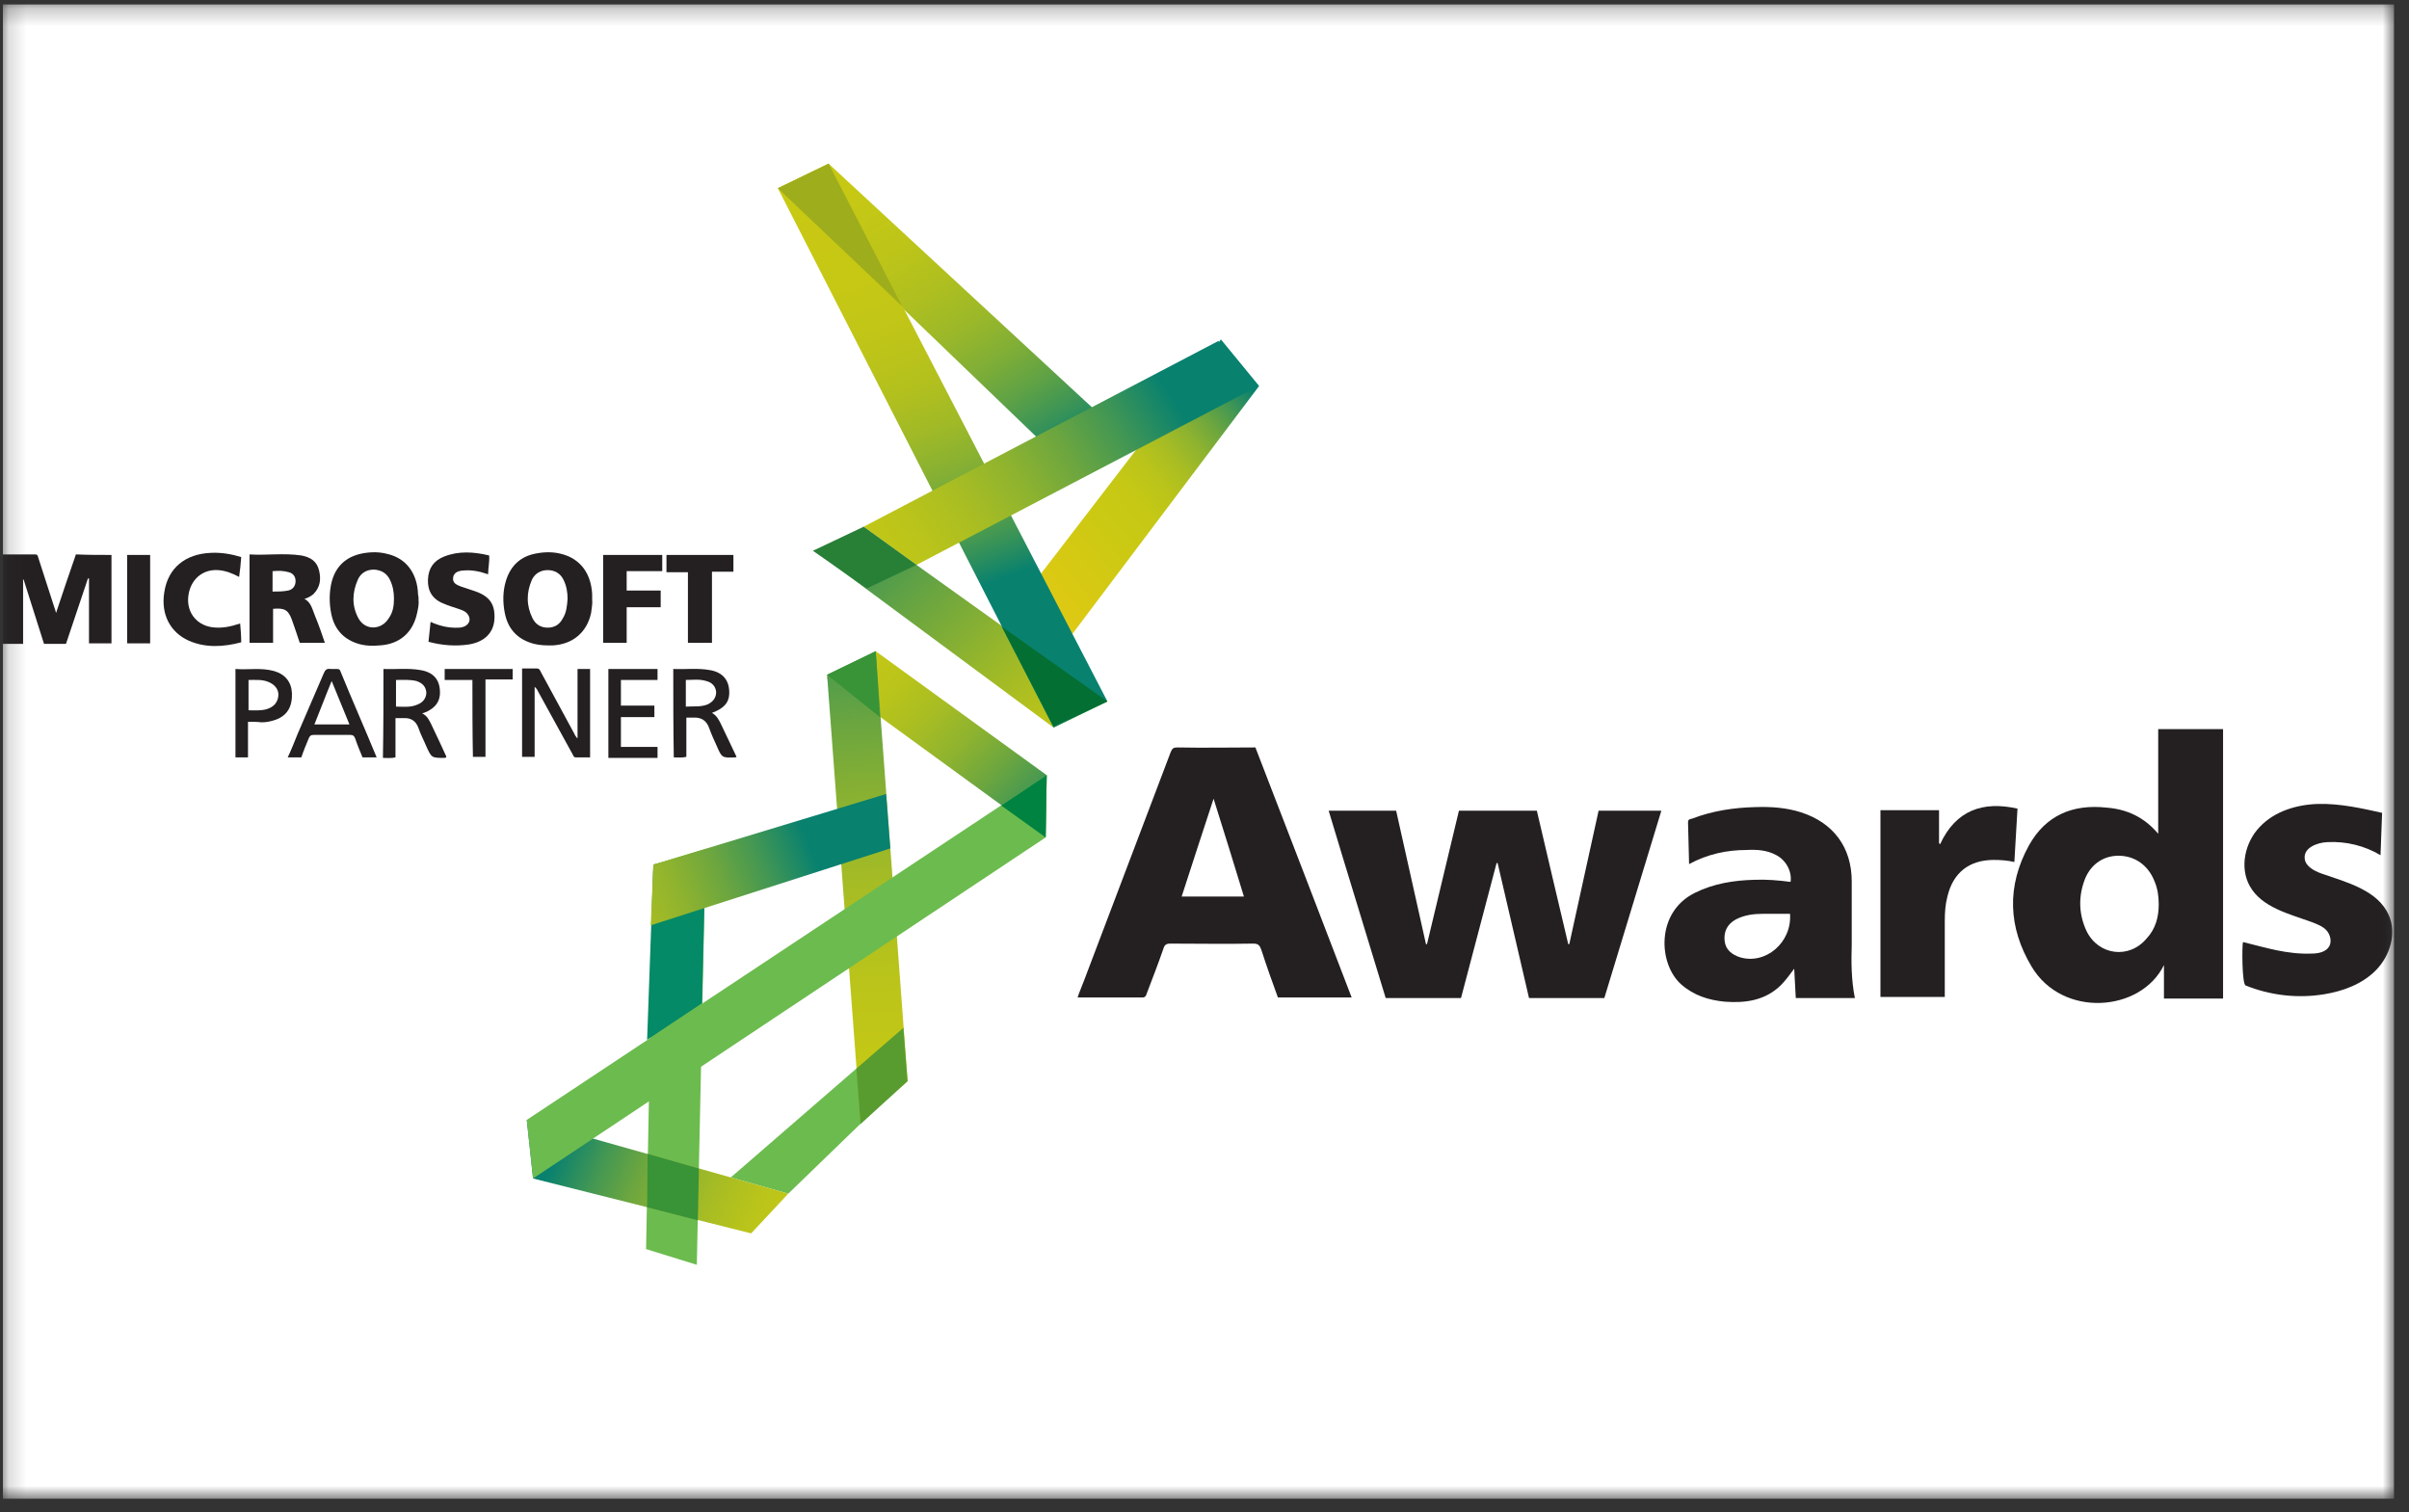 <svg width="137" height="86" viewBox="0 0 137 86" fill="none" xmlns="http://www.w3.org/2000/svg">
<rect x="0" y="0" width="137" height="86" fill="#333333" stroke="none"/>
<g clip-path="url(#clip0_221_41847)">
<mask id="mask0_221_41847" style="mask-type:luminance" maskUnits="userSpaceOnUse" x="0" y="0" width="137" height="86">
<path d="M136.16 0.24H0.16V85.24H136.16V0.24Z" fill="white"/>
</mask>
<g mask="url(#mask0_221_41847)">
<path d="M136.16 0.24H0.16V85.24H136.16V0.24Z" fill="white"/>
<path d="M6.34 31.557C6.34 33.223 6.34 34.889 6.34 36.584C5.923 36.584 5.477 36.584 5.061 36.584C5.061 35.335 5.061 34.115 5.061 32.896H5.001C4.585 34.145 4.168 35.365 3.752 36.614C3.336 36.614 2.919 36.614 2.503 36.614C2.116 35.394 1.729 34.175 1.343 32.955H1.313C1.313 34.175 1.313 35.394 1.313 36.614C0.867 36.614 0.45 36.614 0.004 36.614C0.004 34.889 0.004 33.223 0.004 31.527C0.658 31.527 1.343 31.527 1.997 31.527C2.146 31.527 2.146 31.617 2.175 31.706C2.473 32.658 2.8 33.61 3.098 34.562C3.127 34.651 3.157 34.71 3.187 34.859C3.574 33.699 3.93 32.628 4.317 31.527C5.001 31.557 5.656 31.557 6.34 31.557Z" fill="#242021"/>
<path d="M33.676 34.086C33.705 34.324 33.646 34.591 33.616 34.859C33.378 35.96 32.575 36.644 31.415 36.703C31.058 36.703 30.731 36.703 30.374 36.614C29.452 36.376 28.886 35.781 28.708 34.859C28.589 34.264 28.589 33.639 28.767 33.044C29.035 32.152 29.63 31.617 30.523 31.468C30.998 31.379 31.474 31.379 31.921 31.498C32.991 31.765 33.616 32.598 33.676 33.788C33.676 33.877 33.676 33.967 33.676 34.086ZM32.278 34.056C32.278 33.669 32.218 33.312 32.039 32.955C31.861 32.598 31.534 32.42 31.147 32.42C30.761 32.42 30.433 32.598 30.255 32.955C29.927 33.699 29.928 34.443 30.285 35.157C30.463 35.514 30.761 35.692 31.147 35.692C31.534 35.692 31.831 35.514 32.01 35.157C32.218 34.829 32.248 34.443 32.278 34.056Z" fill="#242021"/>
<path d="M23.803 34.115C23.833 34.353 23.774 34.621 23.714 34.889C23.476 35.989 22.703 36.644 21.573 36.703C21.216 36.733 20.859 36.733 20.502 36.644C19.579 36.406 19.014 35.811 18.836 34.889C18.717 34.294 18.717 33.669 18.866 33.074C19.104 32.182 19.698 31.646 20.621 31.468C21.097 31.379 21.573 31.379 22.019 31.498C23.09 31.736 23.744 32.598 23.774 33.818C23.803 33.907 23.803 33.996 23.803 34.115ZM22.405 34.056C22.405 33.669 22.346 33.312 22.167 32.955C21.989 32.598 21.692 32.42 21.275 32.39C20.859 32.39 20.531 32.569 20.353 32.955C20.026 33.699 19.996 34.443 20.383 35.157C20.769 35.87 21.692 35.841 22.108 35.157C22.346 34.829 22.405 34.443 22.405 34.056Z" fill="#242021"/>
<path d="M14.191 31.528C15.173 31.587 16.155 31.438 17.136 31.587C17.642 31.676 18.029 31.914 18.148 32.45C18.267 32.956 18.207 33.402 17.82 33.788C17.672 33.907 17.523 33.997 17.315 34.056C17.701 34.264 17.761 34.651 17.91 35.008C18.118 35.514 18.297 36.019 18.475 36.555C17.999 36.555 17.523 36.555 17.047 36.555C16.898 36.109 16.75 35.662 16.601 35.246C16.393 34.681 16.184 34.562 15.53 34.621C15.53 35.276 15.53 35.9 15.53 36.555C15.084 36.555 14.638 36.555 14.191 36.555C14.191 34.889 14.191 33.223 14.191 31.528ZM15.5 33.64C15.828 33.64 16.095 33.64 16.393 33.58C16.66 33.521 16.809 33.312 16.809 33.045C16.809 32.777 16.66 32.599 16.422 32.539C16.125 32.45 15.828 32.45 15.5 32.48C15.5 32.896 15.5 33.253 15.5 33.64Z" fill="#242021"/>
<path d="M24.368 36.495C24.398 36.108 24.457 35.752 24.487 35.365C25.022 35.603 25.528 35.722 26.093 35.692C26.212 35.692 26.301 35.662 26.39 35.633C26.747 35.484 26.807 35.127 26.539 34.859C26.42 34.74 26.242 34.681 26.063 34.621C25.796 34.532 25.498 34.443 25.23 34.324C24.606 34.086 24.308 33.61 24.338 32.955C24.368 32.301 24.665 31.884 25.26 31.647C26.093 31.319 26.956 31.379 27.818 31.587C27.848 31.944 27.759 32.301 27.759 32.658C27.253 32.479 26.777 32.39 26.271 32.45C26.034 32.479 25.796 32.569 25.766 32.866C25.736 33.164 25.974 33.253 26.182 33.342C26.42 33.431 26.658 33.491 26.896 33.58C27.848 33.877 28.175 34.353 28.116 35.246C28.056 35.989 27.551 36.495 26.688 36.644C25.915 36.763 25.141 36.703 24.368 36.495Z" fill="#242021"/>
<path d="M13.718 31.676C13.688 32.063 13.658 32.42 13.599 32.807C13.212 32.598 12.825 32.45 12.409 32.42C11.517 32.36 10.832 32.955 10.713 33.877C10.594 34.77 11.13 35.514 12.022 35.662C12.588 35.752 13.123 35.633 13.658 35.454C13.688 35.811 13.718 36.138 13.718 36.525C12.707 36.793 11.695 36.852 10.743 36.436C9.672 35.96 9.137 34.919 9.345 33.669C9.553 32.301 10.535 31.498 11.993 31.438C12.558 31.409 13.123 31.498 13.718 31.676Z" fill="#242021"/>
<path d="M32.845 41.969C32.845 40.66 32.845 39.351 32.845 38.042C33.083 38.042 33.321 38.042 33.559 38.042C33.559 39.708 33.559 41.374 33.559 43.07C33.291 43.07 33.023 43.07 32.755 43.07C32.607 43.07 32.607 42.951 32.547 42.861C31.893 41.672 31.238 40.482 30.584 39.292C30.554 39.203 30.494 39.143 30.405 39.054C30.405 40.392 30.405 41.701 30.405 43.04C30.138 43.04 29.929 43.04 29.691 43.04C29.691 41.374 29.691 39.708 29.691 38.013C29.989 38.013 30.257 38.013 30.524 38.013C30.673 38.013 30.703 38.102 30.762 38.221C31.387 39.381 32.041 40.571 32.666 41.731C32.696 41.82 32.755 41.88 32.815 41.969H32.845Z" fill="#242021"/>
<path d="M37.662 31.558C37.662 31.855 37.662 32.153 37.662 32.48C36.978 32.48 36.324 32.48 35.639 32.48C35.639 32.867 35.639 33.223 35.639 33.58C36.264 33.58 36.919 33.58 37.573 33.58C37.573 33.908 37.573 34.205 37.573 34.532C36.948 34.532 36.294 34.532 35.639 34.532C35.639 35.217 35.639 35.871 35.639 36.555C35.193 36.555 34.747 36.555 34.301 36.555C34.301 34.889 34.301 33.223 34.301 31.558C35.401 31.558 36.532 31.558 37.662 31.558Z" fill="#242021"/>
<path d="M38.289 38.042C38.973 38.071 39.687 37.982 40.342 38.101C41.115 38.22 41.502 38.696 41.472 39.469C41.442 39.975 41.175 40.273 40.49 40.54C40.758 40.689 40.877 40.927 40.996 41.165C41.294 41.79 41.591 42.414 41.888 43.039C41.859 43.039 41.859 43.069 41.829 43.069C41.056 43.099 41.056 43.099 40.758 42.414C40.609 42.087 40.461 41.76 40.342 41.433C40.193 40.986 39.895 40.778 39.419 40.808C39.3 40.808 39.181 40.808 39.033 40.808C39.033 41.552 39.033 42.295 39.033 43.039C38.795 43.099 38.557 43.069 38.319 43.069C38.289 41.403 38.289 39.737 38.289 38.042ZM39.003 40.183C39.419 40.154 39.836 40.213 40.223 40.064C40.55 39.916 40.728 39.678 40.728 39.35C40.699 39.053 40.52 38.815 40.163 38.726C39.776 38.607 39.39 38.666 39.003 38.666C39.003 39.202 39.003 39.678 39.003 40.183Z" fill="#242021"/>
<path d="M21.807 38.042C22.521 38.071 23.205 37.982 23.889 38.101C24.663 38.22 25.049 38.666 25.02 39.469C24.99 39.916 24.752 40.213 24.365 40.421C24.276 40.481 24.157 40.511 24.008 40.57C24.276 40.689 24.395 40.927 24.514 41.165C24.811 41.79 25.109 42.414 25.377 43.009V43.069L25.287 43.099C24.544 43.099 24.544 43.099 24.246 42.444C24.098 42.087 23.919 41.76 23.8 41.403C23.651 40.986 23.354 40.808 22.938 40.838C22.789 40.838 22.64 40.838 22.491 40.838C22.491 41.581 22.491 42.325 22.491 43.069C22.253 43.128 22.015 43.099 21.777 43.099C21.807 41.403 21.807 39.737 21.807 38.042ZM22.521 40.183C22.938 40.183 23.354 40.243 23.741 40.064C24.068 39.945 24.246 39.678 24.246 39.38C24.217 39.053 24.038 38.845 23.681 38.726C23.294 38.636 22.938 38.666 22.521 38.666C22.521 39.172 22.521 39.648 22.521 40.183Z" fill="#242021"/>
<path d="M39.122 32.539C38.676 32.539 38.289 32.539 37.902 32.539C37.902 32.212 37.902 31.915 37.902 31.558C39.152 31.558 40.431 31.558 41.71 31.558C41.71 31.885 41.71 32.182 41.71 32.51C41.293 32.51 40.907 32.51 40.49 32.51C40.49 33.878 40.49 35.217 40.49 36.555C40.014 36.555 39.598 36.555 39.122 36.555C39.122 35.246 39.122 33.908 39.122 32.539Z" fill="#242021"/>
<path d="M21.42 43.069C21.123 43.069 20.885 43.069 20.617 43.069C20.468 42.712 20.32 42.356 20.201 41.999C20.141 41.85 20.082 41.79 19.903 41.79C19.219 41.79 18.535 41.79 17.851 41.79C17.672 41.79 17.613 41.85 17.553 41.999C17.404 42.356 17.256 42.712 17.137 43.069C16.869 43.069 16.631 43.069 16.363 43.069C16.572 42.623 16.75 42.177 16.928 41.731C17.434 40.571 17.91 39.44 18.416 38.28C18.505 38.072 18.594 38.013 18.802 38.042C18.922 38.042 19.041 38.042 19.159 38.042C19.278 38.042 19.338 38.072 19.368 38.191C20.022 39.797 20.736 41.404 21.42 43.069ZM19.873 41.195C19.546 40.392 19.219 39.589 18.862 38.727C18.505 39.589 18.208 40.392 17.88 41.195C18.565 41.195 19.189 41.195 19.873 41.195Z" fill="#242021"/>
<path d="M14.104 41.046C14.104 41.731 14.104 42.385 14.104 43.069C13.867 43.069 13.629 43.069 13.391 43.069C13.391 41.403 13.391 39.738 13.391 38.042C14.134 38.102 14.848 37.953 15.592 38.161C16.216 38.34 16.573 38.786 16.603 39.41C16.633 40.184 16.335 40.69 15.681 40.928C15.413 41.017 15.175 41.076 14.878 41.076C14.64 41.046 14.402 41.046 14.104 41.046ZM14.134 38.667C14.134 39.262 14.134 39.827 14.134 40.392C14.491 40.392 14.819 40.422 15.146 40.333C15.562 40.214 15.8 39.946 15.83 39.559C15.86 39.202 15.622 38.905 15.205 38.756C14.878 38.637 14.521 38.667 14.134 38.667Z" fill="#242021"/>
<path d="M34.598 38.042C35.55 38.042 36.472 38.042 37.394 38.042C37.394 38.25 37.394 38.458 37.394 38.667C36.71 38.667 36.026 38.667 35.312 38.667C35.312 39.143 35.312 39.619 35.312 40.124C35.936 40.124 36.561 40.124 37.215 40.124C37.215 40.362 37.215 40.541 37.215 40.779C36.591 40.779 35.966 40.779 35.312 40.779C35.312 41.344 35.312 41.879 35.312 42.474C35.996 42.474 36.71 42.474 37.394 42.474C37.394 42.682 37.394 42.891 37.394 43.099C36.472 43.099 35.55 43.099 34.598 43.099C34.598 41.403 34.598 39.738 34.598 38.042Z" fill="#242021"/>
<path d="M8.539 36.585C8.093 36.585 7.677 36.585 7.23 36.585C7.23 34.919 7.23 33.253 7.23 31.558C7.677 31.558 8.093 31.558 8.539 31.558C8.539 33.223 8.539 34.889 8.539 36.585Z" fill="#242021"/>
<path d="M26.866 38.667C26.3 38.667 25.795 38.667 25.289 38.667C25.289 38.458 25.289 38.28 25.289 38.042C26.568 38.042 27.847 38.042 29.156 38.042C29.156 38.221 29.156 38.429 29.156 38.637C28.651 38.637 28.145 38.637 27.609 38.637C27.609 40.124 27.609 41.552 27.609 43.039C27.371 43.039 27.133 43.039 26.895 43.039C26.866 41.612 26.866 40.154 26.866 38.667Z" fill="#242021"/>
<path d="M87.401 46.103C87.996 48.662 88.591 51.16 89.186 53.689H89.246C89.811 51.16 90.346 48.632 90.912 46.103C92.101 46.103 93.262 46.103 94.481 46.103C93.41 49.643 92.31 53.213 91.239 56.753C89.811 56.753 88.383 56.753 86.955 56.753C86.36 54.195 85.765 51.636 85.17 49.078H85.111C84.427 51.636 83.772 54.195 83.088 56.753C81.66 56.753 80.232 56.753 78.804 56.753C77.734 53.213 76.633 49.673 75.562 46.103C76.841 46.103 78.12 46.103 79.399 46.103C79.965 48.632 80.53 51.16 81.095 53.689H81.154C81.749 51.16 82.374 48.632 82.969 46.103C84.456 46.103 85.914 46.103 87.401 46.103Z" fill="#242021"/>
<path d="M122.737 47.412C122.737 45.419 122.737 43.456 122.737 41.463C123.987 41.463 125.176 41.463 126.426 41.463C126.426 46.55 126.426 51.666 126.426 56.782C125.295 56.782 124.195 56.782 123.064 56.782C123.064 56.188 123.064 55.563 123.064 54.879C121.756 57.556 117.293 57.913 115.538 54.968C114.2 52.737 114.111 50.387 115.39 48.067C116.342 46.371 117.859 45.717 119.792 45.925C120.952 46.014 121.934 46.46 122.737 47.412ZM122.767 51.428C122.767 50.982 122.707 50.536 122.529 50.119C122.172 49.197 121.399 48.662 120.476 48.662C119.554 48.662 118.811 49.227 118.513 50.149C118.186 51.101 118.245 52.053 118.662 52.945C119.346 54.343 121.101 54.551 122.083 53.361C122.588 52.826 122.767 52.142 122.767 51.428Z" fill="#242021"/>
<path d="M71.395 42.504C73.24 47.263 75.054 51.993 76.869 56.723C75.471 56.723 74.102 56.723 72.675 56.723C72.347 55.83 72.02 54.908 71.723 53.986C71.633 53.748 71.544 53.659 71.276 53.659C69.7 53.689 68.123 53.659 66.547 53.659C66.309 53.659 66.219 53.748 66.16 53.956C65.862 54.819 65.535 55.652 65.208 56.515C65.178 56.633 65.119 56.723 64.97 56.723C63.75 56.723 62.531 56.723 61.281 56.723C61.4 56.366 61.549 56.039 61.668 55.711C63.304 51.398 64.94 47.085 66.576 42.772C66.666 42.563 66.725 42.504 66.963 42.504C68.45 42.534 69.908 42.504 71.395 42.504ZM67.201 50.982C68.391 50.982 69.551 50.982 70.741 50.982C70.176 49.137 69.611 47.293 69.016 45.419C68.391 47.323 67.796 49.137 67.201 50.982Z" fill="#242021"/>
<path d="M105.487 56.753C104.357 56.753 103.256 56.753 102.126 56.753C102.096 56.218 102.066 55.682 102.037 55.087C101.769 55.444 101.531 55.772 101.263 56.039C100.371 56.902 99.241 57.051 98.08 56.961C97.158 56.872 96.325 56.604 95.611 55.98C94.303 54.82 94.154 51.875 96.385 50.774C97.456 50.239 98.616 50.06 99.776 50.03C100.46 50.001 101.144 50.06 101.829 50.149C101.918 49.584 101.591 48.93 101.025 48.632C100.49 48.335 99.895 48.305 99.33 48.335C98.199 48.335 97.099 48.573 96.058 49.138C96.028 48.305 96.028 47.532 95.998 46.758C95.998 46.58 96.117 46.58 96.236 46.55C97.396 46.104 98.616 45.925 99.835 45.896C100.698 45.866 101.591 45.925 102.423 46.193C104.268 46.788 105.308 48.186 105.308 50.12C105.308 51.309 105.308 52.529 105.308 53.719C105.279 54.701 105.279 55.712 105.487 56.753ZM101.799 51.964C101.293 51.964 100.817 51.964 100.311 51.964C99.746 51.964 99.211 52.023 98.705 52.291C98.229 52.559 98.021 52.975 98.08 53.511C98.14 54.017 98.497 54.284 98.943 54.433C100.401 54.879 101.918 53.6 101.799 51.964Z" fill="#242021"/>
<path d="M114.735 45.984C114.676 46.996 114.616 48.007 114.557 49.019C114.17 48.929 113.783 48.9 113.397 48.9C111.998 48.9 111.076 49.614 110.749 50.982C110.63 51.428 110.6 51.904 110.6 52.38C110.6 53.808 110.6 55.236 110.6 56.693C109.381 56.693 108.161 56.693 106.941 56.693C106.941 53.153 106.941 49.614 106.941 46.074C108.042 46.074 109.143 46.074 110.273 46.074C110.273 46.698 110.273 47.323 110.273 47.948L110.333 48.007C111.225 46.074 112.772 45.538 114.735 45.984Z" fill="#242021"/>
<path d="M135.471 46.223C135.441 47.026 135.411 47.829 135.381 48.632C134.489 48.097 133.418 47.829 132.347 47.889C131.752 47.918 131.009 48.216 131.068 48.811C131.098 49.257 131.603 49.525 132.02 49.673C133.478 50.179 135.233 50.625 135.857 52.053C136.303 53.094 135.917 54.344 135.143 55.147C134.37 55.95 133.269 56.366 132.139 56.545C130.652 56.783 129.105 56.604 127.707 56.039C127.498 55.95 127.498 53.779 127.558 53.57C128.896 53.898 130.086 54.284 131.484 54.225C131.841 54.225 132.288 54.136 132.466 53.808C132.615 53.541 132.526 53.154 132.317 52.916C132.109 52.678 131.782 52.559 131.484 52.44C130.176 51.964 128.629 51.607 127.945 50.387C127.35 49.316 127.677 47.889 128.51 47.026C129.343 46.134 130.622 45.747 131.841 45.717C133.061 45.687 134.281 45.955 135.471 46.223Z" fill="#242021"/>
<path d="M69.434 19.302L71.606 21.949L60.897 36.168L59.172 32.658L69.434 19.302Z" fill="url(#paint0_linear_221_41847)"/>
<path d="M46.41 31.379L49.206 30.04L62.979 39.886L59.915 41.373L46.41 31.379Z" fill="url(#paint1_linear_221_41847)"/>
<path d="M61.283 27.095L64.228 25.132L47.124 9.307L44.238 10.705L61.283 27.095Z" fill="url(#paint2_linear_221_41847)"/>
<path d="M59.915 41.373L62.978 39.886L47.124 9.307L44.238 10.705L59.915 41.373Z" fill="url(#paint3_linear_221_41847)"/>
<path d="M44.238 10.705L47.124 9.307L51.318 17.427L44.238 10.705Z" fill="#9EAD1C"/>
<path d="M52.122 32.122L49.117 29.951L69.286 19.391L71.457 22.008L52.122 32.122Z" fill="url(#paint4_linear_221_41847)"/>
<path d="M46.23 31.32L49.116 29.951L52.12 32.123L49.294 33.461L46.23 31.32Z" fill="#288036"/>
<path d="M59.914 41.314L62.978 39.887L56.969 35.633L59.914 41.314Z" fill="#046F33"/>
<path d="M51.137 58.656L41.559 66.956L44.831 67.878L51.286 61.631L51.137 58.656Z" fill="#6CBB4E"/>
<path d="M39.628 71.924L36.742 71.031L37.159 49.168L40.133 48.275L39.628 71.924Z" fill="#6CBB4E"/>
<path d="M47.004 38.548L49.8 37.031L59.527 44.081L59.468 47.621L47.004 38.548Z" fill="url(#paint5_linear_221_41847)"/>
<path d="M47.035 38.37L49.802 37.031L51.616 61.483L48.939 63.803L47.035 38.37Z" fill="url(#paint6_linear_221_41847)"/>
<path d="M29.957 63.684L30.314 67.016L42.718 70.138L44.83 67.878L29.957 63.684Z" fill="url(#paint7_linear_221_41847)"/>
<path d="M37.158 49.167L40.132 48.424L39.924 57.05L36.801 59.132L37.158 49.167Z" fill="#048A66"/>
<path d="M37.008 52.618L37.157 49.167L50.394 45.151L50.632 48.245L37.008 52.618Z" fill="url(#paint8_linear_221_41847)"/>
<path d="M48.937 63.922L48.699 60.769L51.376 58.448L51.614 61.483L48.937 63.922Z" fill="#589C30"/>
<path d="M36.801 68.652L36.831 65.617L39.746 66.45L39.686 69.395L36.801 68.652Z" fill="#399337"/>
<path d="M47.035 38.37L49.802 37.031L50.04 40.779L47.035 38.37Z" fill="#399337"/>
<path d="M59.466 47.621L59.525 44.081L29.957 63.684L30.314 67.016L59.466 47.621Z" fill="#6CBB4E"/>
<path d="M56.938 45.806L59.526 44.081L59.466 47.621L56.938 45.806Z" fill="#008341"/>
</g>
</g>
<defs>
<linearGradient id="paint0_linear_221_41847" x1="56.559" y1="34.781" x2="71.57" y2="22.487" gradientUnits="userSpaceOnUse">
<stop stop-color="#E7C913"/>
<stop offset="0.034" stop-color="#E7C913"/>
<stop offset="0.092" stop-color="#E2C913"/>
<stop offset="0.448" stop-color="#C9C913"/>
<stop offset="0.536" stop-color="#C5C815"/>
<stop offset="0.616" stop-color="#BAC41A"/>
<stop offset="0.693" stop-color="#A8BD23"/>
<stop offset="0.768" stop-color="#8EB32F"/>
<stop offset="0.842" stop-color="#6CA63F"/>
<stop offset="0.914" stop-color="#439753"/>
<stop offset="0.985" stop-color="#13856A"/>
<stop offset="1" stop-color="#08816F"/>
</linearGradient>
<linearGradient id="paint1_linear_221_41847" x1="61.282" y1="42.587" x2="46.428" y2="26.896" gradientUnits="userSpaceOnUse">
<stop stop-color="#C9C913"/>
<stop offset="0.113" stop-color="#BCC419"/>
<stop offset="0.321" stop-color="#99B72A"/>
<stop offset="0.603" stop-color="#62A244"/>
<stop offset="0.944" stop-color="#158669"/>
<stop offset="1" stop-color="#08816F"/>
</linearGradient>
<linearGradient id="paint2_linear_221_41847" x1="46.257" y1="5.342" x2="59.752" y2="26.629" gradientUnits="userSpaceOnUse">
<stop stop-color="#C9C913"/>
<stop offset="0.24" stop-color="#C6C814"/>
<stop offset="0.389" stop-color="#BEC518"/>
<stop offset="0.513" stop-color="#AFBF1F"/>
<stop offset="0.624" stop-color="#9BB829"/>
<stop offset="0.725" stop-color="#80AE36"/>
<stop offset="0.819" stop-color="#5FA245"/>
<stop offset="0.909" stop-color="#389358"/>
<stop offset="0.992" stop-color="#0C836D"/>
<stop offset="1" stop-color="#08816F"/>
</linearGradient>
<linearGradient id="paint3_linear_221_41847" x1="47.029" y1="7.914" x2="56.552" y2="33.09" gradientUnits="userSpaceOnUse">
<stop stop-color="#C9C913"/>
<stop offset="0.293" stop-color="#C7C814"/>
<stop offset="0.442" stop-color="#BFC518"/>
<stop offset="0.558" stop-color="#B2C01E"/>
<stop offset="0.657" stop-color="#9FB927"/>
<stop offset="0.746" stop-color="#86B033"/>
<stop offset="0.827" stop-color="#68A541"/>
<stop offset="0.902" stop-color="#449852"/>
<stop offset="0.97" stop-color="#1C8865"/>
<stop offset="1" stop-color="#08816F"/>
</linearGradient>
<linearGradient id="paint4_linear_221_41847" x1="46.553" y1="34.812" x2="66.341" y2="22.092" gradientUnits="userSpaceOnUse">
<stop stop-color="#C9C913"/>
<stop offset="0.159" stop-color="#C5C815"/>
<stop offset="0.304" stop-color="#BAC41A"/>
<stop offset="0.444" stop-color="#A8BD23"/>
<stop offset="0.58" stop-color="#8EB32F"/>
<stop offset="0.713" stop-color="#6CA63F"/>
<stop offset="0.845" stop-color="#439753"/>
<stop offset="0.973" stop-color="#13856A"/>
<stop offset="1" stop-color="#08816F"/>
</linearGradient>
<linearGradient id="paint5_linear_221_41847" x1="46.82" y1="35.183" x2="60.106" y2="47.847" gradientUnits="userSpaceOnUse">
<stop stop-color="#C9C913"/>
<stop offset="0.159" stop-color="#C5C815"/>
<stop offset="0.304" stop-color="#BAC41A"/>
<stop offset="0.444" stop-color="#A8BD23"/>
<stop offset="0.58" stop-color="#8EB32F"/>
<stop offset="0.713" stop-color="#6CA63F"/>
<stop offset="0.845" stop-color="#439753"/>
<stop offset="0.973" stop-color="#13856A"/>
<stop offset="1" stop-color="#08816F"/>
</linearGradient>
<linearGradient id="paint6_linear_221_41847" x1="50.347" y1="66.355" x2="48.16" y2="31.196" gradientUnits="userSpaceOnUse">
<stop stop-color="#C9C913"/>
<stop offset="0.159" stop-color="#C5C815"/>
<stop offset="0.304" stop-color="#BAC41A"/>
<stop offset="0.444" stop-color="#A8BD23"/>
<stop offset="0.58" stop-color="#8EB32F"/>
<stop offset="0.713" stop-color="#6CA63F"/>
<stop offset="0.845" stop-color="#439753"/>
<stop offset="0.973" stop-color="#13856A"/>
<stop offset="1" stop-color="#08816F"/>
</linearGradient>
<linearGradient id="paint7_linear_221_41847" x1="47.267" y1="71.551" x2="31.859" y2="65.04" gradientUnits="userSpaceOnUse">
<stop stop-color="#C9C913"/>
<stop offset="0.159" stop-color="#C5C815"/>
<stop offset="0.304" stop-color="#BAC41A"/>
<stop offset="0.444" stop-color="#A8BD23"/>
<stop offset="0.58" stop-color="#8EB32F"/>
<stop offset="0.713" stop-color="#6CA63F"/>
<stop offset="0.845" stop-color="#439753"/>
<stop offset="0.973" stop-color="#13856A"/>
<stop offset="1" stop-color="#08816F"/>
</linearGradient>
<linearGradient id="paint8_linear_221_41847" x1="28.668" y1="54.837" x2="45.963" y2="47.877" gradientUnits="userSpaceOnUse">
<stop stop-color="#C9C913"/>
<stop offset="0.159" stop-color="#C5C815"/>
<stop offset="0.304" stop-color="#BAC41A"/>
<stop offset="0.444" stop-color="#A8BD23"/>
<stop offset="0.58" stop-color="#8EB32F"/>
<stop offset="0.713" stop-color="#6CA63F"/>
<stop offset="0.845" stop-color="#439753"/>
<stop offset="0.973" stop-color="#13856A"/>
<stop offset="1" stop-color="#08816F"/>
</linearGradient>
<clipPath id="clip0_221_41847">
<rect width="136" height="85" fill="white" transform="translate(0.16 0.24)"/>
</clipPath>
</defs>
</svg>
